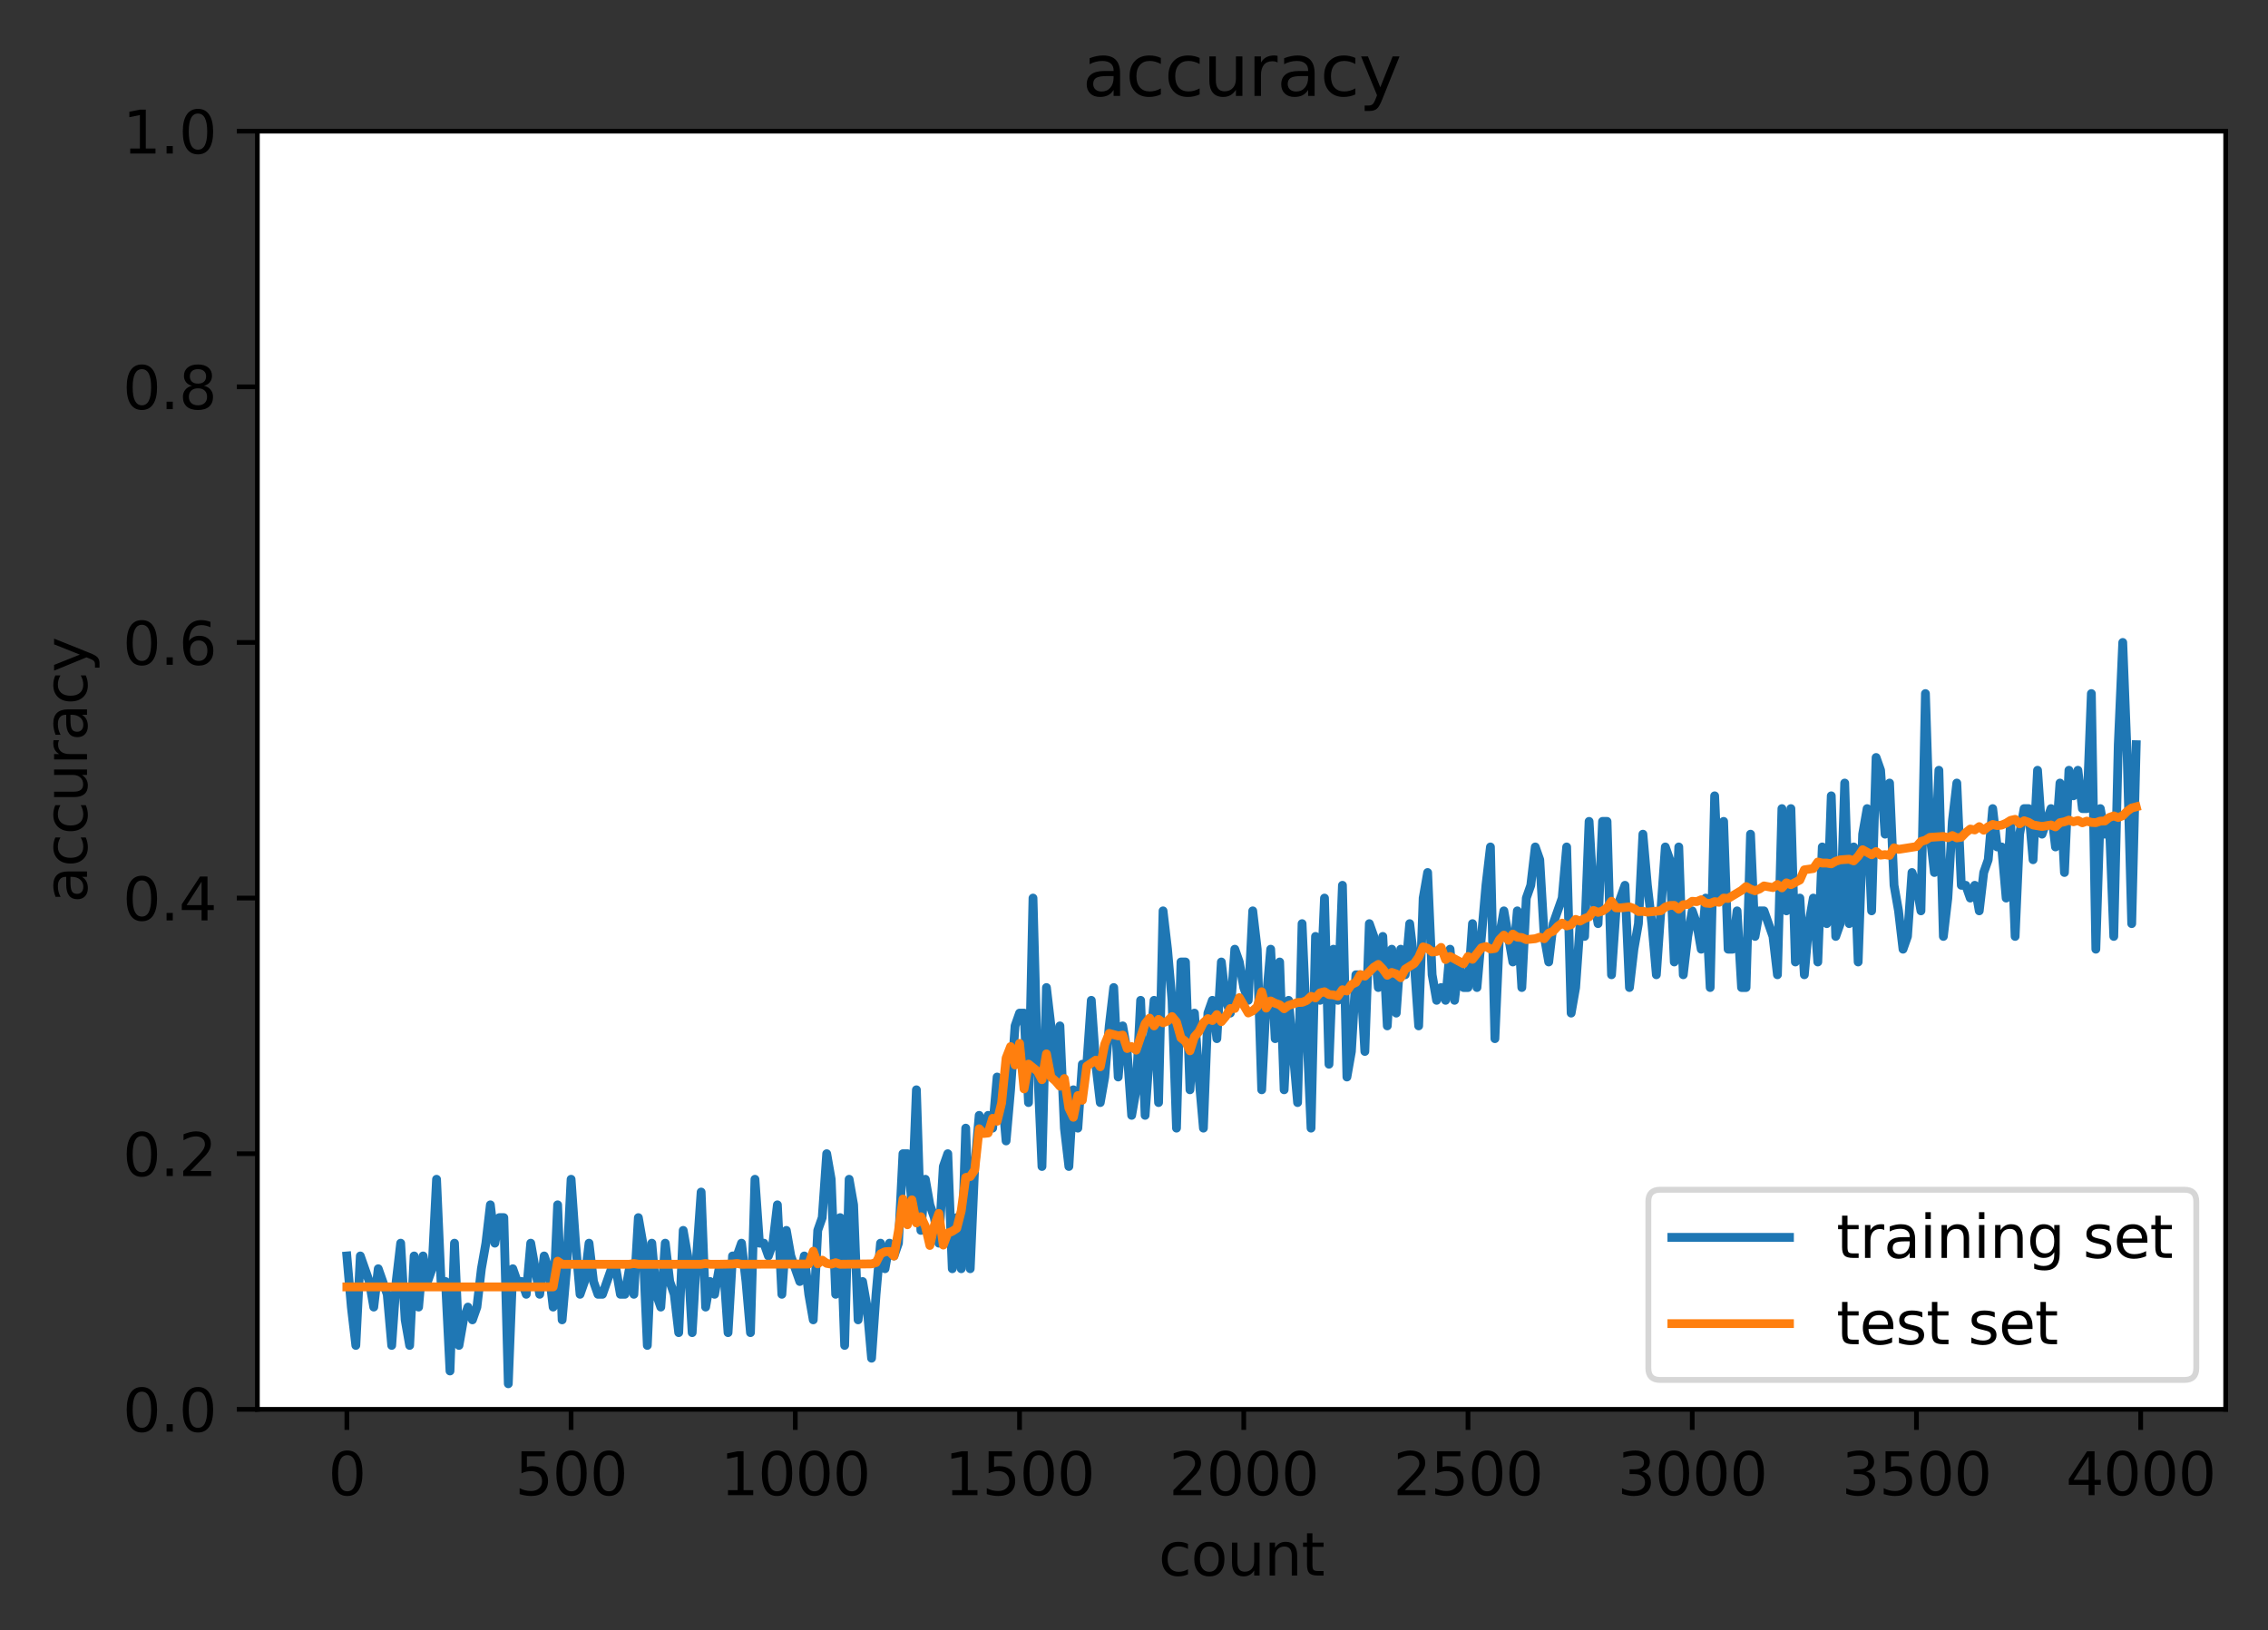 <?xml version="1.0" encoding="utf-8" standalone="no"?>
<!DOCTYPE svg PUBLIC "-//W3C//DTD SVG 1.1//EN"
  "http://www.w3.org/Graphics/SVG/1.1/DTD/svg11.dtd">
<svg height="277.314pt" version="1.1" viewBox="0 0 385.781 277.314" width="385.781pt" xmlns="http://www.w3.org/2000/svg" xmlns:xlink="http://www.w3.org/1999/xlink">
 <rect x="0" y="0" width="385.781" height="277.314" fill="#333333" stroke="none"/>
 <defs>
  <style type="text/css">*{stroke-linecap:butt;stroke-linejoin:round;}</style>
 </defs>
 <g id="figure_1">
  <g id="patch_1">
   <path d="M 0 277.314 
L 385.781 277.314 
L 385.781 0 
L 0 0 
z
" style="fill:none;"/>
  </g>
  <g id="axes_1">
   <g id="patch_2">
    <path d="M 43.781 239.758 
L 378.581 239.758 
L 378.581 22.318 
L 43.781 22.318 
z
" style="fill:#ffffff;"/>
   </g>
   <g id="matplotlib.axis_1">
    <g id="xtick_1">
     <g id="line2d_1">
      <defs>
       <path d="M 0 0 
L 0 3.5 
" id="m4bc2a37181" style="stroke:#000000;stroke-width:0.8;"/>
      </defs>
      <g>
       <use style="stroke:#000000;stroke-width:0.8;" x="58.999" xlink:href="#m4bc2a37181" y="239.758"/>
      </g>
     </g>
     <g id="text_1">
      <!-- 0 -->
      <g transform="translate(55.818 254.357)scale(0.1 -0.1)">
       <defs>
        <path d="M 2034 4250 
Q 1547 4250 1301 3770 
Q 1056 3291 1056 2328 
Q 1056 1369 1301 889 
Q 1547 409 2034 409 
Q 2525 409 2770 889 
Q 3016 1369 3016 2328 
Q 3016 3291 2770 3770 
Q 2525 4250 2034 4250 
z
M 2034 4750 
Q 2819 4750 3233 4129 
Q 3647 3509 3647 2328 
Q 3647 1150 3233 529 
Q 2819 -91 2034 -91 
Q 1250 -91 836 529 
Q 422 1150 422 2328 
Q 422 3509 836 4129 
Q 1250 4750 2034 4750 
z
" id="DejaVuSans-30" transform="scale(0.016)"/>
       </defs>
       <use xlink:href="#DejaVuSans-30"/>
      </g>
     </g>
    </g>
    <g id="xtick_2">
     <g id="line2d_2">
      <g>
       <use style="stroke:#000000;stroke-width:0.8;" x="97.14" xlink:href="#m4bc2a37181" y="239.758"/>
      </g>
     </g>
     <g id="text_2">
      <!-- 500 -->
      <g transform="translate(87.596 254.357)scale(0.1 -0.1)">
       <defs>
        <path d="M 691 4666 
L 3169 4666 
L 3169 4134 
L 1269 4134 
L 1269 2991 
Q 1406 3038 1543 3061 
Q 1681 3084 1819 3084 
Q 2600 3084 3056 2656 
Q 3513 2228 3513 1497 
Q 3513 744 3044 326 
Q 2575 -91 1722 -91 
Q 1428 -91 1123 -41 
Q 819 9 494 109 
L 494 744 
Q 775 591 1075 516 
Q 1375 441 1709 441 
Q 2250 441 2565 725 
Q 2881 1009 2881 1497 
Q 2881 1984 2565 2268 
Q 2250 2553 1709 2553 
Q 1456 2553 1204 2497 
Q 953 2441 691 2322 
L 691 4666 
z
" id="DejaVuSans-35" transform="scale(0.016)"/>
       </defs>
       <use xlink:href="#DejaVuSans-35"/>
       <use x="63.623" xlink:href="#DejaVuSans-30"/>
       <use x="127.246" xlink:href="#DejaVuSans-30"/>
      </g>
     </g>
    </g>
    <g id="xtick_3">
     <g id="line2d_3">
      <g>
       <use style="stroke:#000000;stroke-width:0.8;" x="135.281" xlink:href="#m4bc2a37181" y="239.758"/>
      </g>
     </g>
     <g id="text_3">
      <!-- 1000 -->
      <g transform="translate(122.556 254.357)scale(0.1 -0.1)">
       <defs>
        <path d="M 794 531 
L 1825 531 
L 1825 4091 
L 703 3866 
L 703 4441 
L 1819 4666 
L 2450 4666 
L 2450 531 
L 3481 531 
L 3481 0 
L 794 0 
L 794 531 
z
" id="DejaVuSans-31" transform="scale(0.016)"/>
       </defs>
       <use xlink:href="#DejaVuSans-31"/>
       <use x="63.623" xlink:href="#DejaVuSans-30"/>
       <use x="127.246" xlink:href="#DejaVuSans-30"/>
       <use x="190.869" xlink:href="#DejaVuSans-30"/>
      </g>
     </g>
    </g>
    <g id="xtick_4">
     <g id="line2d_4">
      <g>
       <use style="stroke:#000000;stroke-width:0.8;" x="173.422" xlink:href="#m4bc2a37181" y="239.758"/>
      </g>
     </g>
     <g id="text_4">
      <!-- 1500 -->
      <g transform="translate(160.697 254.357)scale(0.1 -0.1)">
       <use xlink:href="#DejaVuSans-31"/>
       <use x="63.623" xlink:href="#DejaVuSans-35"/>
       <use x="127.246" xlink:href="#DejaVuSans-30"/>
       <use x="190.869" xlink:href="#DejaVuSans-30"/>
      </g>
     </g>
    </g>
    <g id="xtick_5">
     <g id="line2d_5">
      <g>
       <use style="stroke:#000000;stroke-width:0.8;" x="211.563" xlink:href="#m4bc2a37181" y="239.758"/>
      </g>
     </g>
     <g id="text_5">
      <!-- 2000 -->
      <g transform="translate(198.838 254.357)scale(0.1 -0.1)">
       <defs>
        <path d="M 1228 531 
L 3431 531 
L 3431 0 
L 469 0 
L 469 531 
Q 828 903 1448 1529 
Q 2069 2156 2228 2338 
Q 2531 2678 2651 2914 
Q 2772 3150 2772 3378 
Q 2772 3750 2511 3984 
Q 2250 4219 1831 4219 
Q 1534 4219 1204 4116 
Q 875 4013 500 3803 
L 500 4441 
Q 881 4594 1212 4672 
Q 1544 4750 1819 4750 
Q 2544 4750 2975 4387 
Q 3406 4025 3406 3419 
Q 3406 3131 3298 2873 
Q 3191 2616 2906 2266 
Q 2828 2175 2409 1742 
Q 1991 1309 1228 531 
z
" id="DejaVuSans-32" transform="scale(0.016)"/>
       </defs>
       <use xlink:href="#DejaVuSans-32"/>
       <use x="63.623" xlink:href="#DejaVuSans-30"/>
       <use x="127.246" xlink:href="#DejaVuSans-30"/>
       <use x="190.869" xlink:href="#DejaVuSans-30"/>
      </g>
     </g>
    </g>
    <g id="xtick_6">
     <g id="line2d_6">
      <g>
       <use style="stroke:#000000;stroke-width:0.8;" x="249.703" xlink:href="#m4bc2a37181" y="239.758"/>
      </g>
     </g>
     <g id="text_6">
      <!-- 2500 -->
      <g transform="translate(236.978 254.357)scale(0.1 -0.1)">
       <use xlink:href="#DejaVuSans-32"/>
       <use x="63.623" xlink:href="#DejaVuSans-35"/>
       <use x="127.246" xlink:href="#DejaVuSans-30"/>
       <use x="190.869" xlink:href="#DejaVuSans-30"/>
      </g>
     </g>
    </g>
    <g id="xtick_7">
     <g id="line2d_7">
      <g>
       <use style="stroke:#000000;stroke-width:0.8;" x="287.844" xlink:href="#m4bc2a37181" y="239.758"/>
      </g>
     </g>
     <g id="text_7">
      <!-- 3000 -->
      <g transform="translate(275.119 254.357)scale(0.1 -0.1)">
       <defs>
        <path d="M 2597 2516 
Q 3050 2419 3304 2112 
Q 3559 1806 3559 1356 
Q 3559 666 3084 287 
Q 2609 -91 1734 -91 
Q 1441 -91 1130 -33 
Q 819 25 488 141 
L 488 750 
Q 750 597 1062 519 
Q 1375 441 1716 441 
Q 2309 441 2620 675 
Q 2931 909 2931 1356 
Q 2931 1769 2642 2001 
Q 2353 2234 1838 2234 
L 1294 2234 
L 1294 2753 
L 1863 2753 
Q 2328 2753 2575 2939 
Q 2822 3125 2822 3475 
Q 2822 3834 2567 4026 
Q 2313 4219 1838 4219 
Q 1578 4219 1281 4162 
Q 984 4106 628 3988 
L 628 4550 
Q 988 4650 1302 4700 
Q 1616 4750 1894 4750 
Q 2613 4750 3031 4423 
Q 3450 4097 3450 3541 
Q 3450 3153 3228 2886 
Q 3006 2619 2597 2516 
z
" id="DejaVuSans-33" transform="scale(0.016)"/>
       </defs>
       <use xlink:href="#DejaVuSans-33"/>
       <use x="63.623" xlink:href="#DejaVuSans-30"/>
       <use x="127.246" xlink:href="#DejaVuSans-30"/>
       <use x="190.869" xlink:href="#DejaVuSans-30"/>
      </g>
     </g>
    </g>
    <g id="xtick_8">
     <g id="line2d_8">
      <g>
       <use style="stroke:#000000;stroke-width:0.8;" x="325.985" xlink:href="#m4bc2a37181" y="239.758"/>
      </g>
     </g>
     <g id="text_8">
      <!-- 3500 -->
      <g transform="translate(313.26 254.357)scale(0.1 -0.1)">
       <use xlink:href="#DejaVuSans-33"/>
       <use x="63.623" xlink:href="#DejaVuSans-35"/>
       <use x="127.246" xlink:href="#DejaVuSans-30"/>
       <use x="190.869" xlink:href="#DejaVuSans-30"/>
      </g>
     </g>
    </g>
    <g id="xtick_9">
     <g id="line2d_9">
      <g>
       <use style="stroke:#000000;stroke-width:0.8;" x="364.126" xlink:href="#m4bc2a37181" y="239.758"/>
      </g>
     </g>
     <g id="text_9">
      <!-- 4000 -->
      <g transform="translate(351.401 254.357)scale(0.1 -0.1)">
       <defs>
        <path d="M 2419 4116 
L 825 1625 
L 2419 1625 
L 2419 4116 
z
M 2253 4666 
L 3047 4666 
L 3047 1625 
L 3713 1625 
L 3713 1100 
L 3047 1100 
L 3047 0 
L 2419 0 
L 2419 1100 
L 313 1100 
L 313 1709 
L 2253 4666 
z
" id="DejaVuSans-34" transform="scale(0.016)"/>
       </defs>
       <use xlink:href="#DejaVuSans-34"/>
       <use x="63.623" xlink:href="#DejaVuSans-30"/>
       <use x="127.246" xlink:href="#DejaVuSans-30"/>
       <use x="190.869" xlink:href="#DejaVuSans-30"/>
      </g>
     </g>
    </g>
    <g id="text_10">
     <!-- count -->
     <g transform="translate(197.075 268.035)scale(0.1 -0.1)">
      <defs>
       <path d="M 3122 3366 
L 3122 2828 
Q 2878 2963 2633 3030 
Q 2388 3097 2138 3097 
Q 1578 3097 1268 2742 
Q 959 2388 959 1747 
Q 959 1106 1268 751 
Q 1578 397 2138 397 
Q 2388 397 2633 464 
Q 2878 531 3122 666 
L 3122 134 
Q 2881 22 2623 -34 
Q 2366 -91 2075 -91 
Q 1284 -91 818 406 
Q 353 903 353 1747 
Q 353 2603 823 3093 
Q 1294 3584 2113 3584 
Q 2378 3584 2631 3529 
Q 2884 3475 3122 3366 
z
" id="DejaVuSans-63" transform="scale(0.016)"/>
       <path d="M 1959 3097 
Q 1497 3097 1228 2736 
Q 959 2375 959 1747 
Q 959 1119 1226 758 
Q 1494 397 1959 397 
Q 2419 397 2687 759 
Q 2956 1122 2956 1747 
Q 2956 2369 2687 2733 
Q 2419 3097 1959 3097 
z
M 1959 3584 
Q 2709 3584 3137 3096 
Q 3566 2609 3566 1747 
Q 3566 888 3137 398 
Q 2709 -91 1959 -91 
Q 1206 -91 779 398 
Q 353 888 353 1747 
Q 353 2609 779 3096 
Q 1206 3584 1959 3584 
z
" id="DejaVuSans-6f" transform="scale(0.016)"/>
       <path d="M 544 1381 
L 544 3500 
L 1119 3500 
L 1119 1403 
Q 1119 906 1312 657 
Q 1506 409 1894 409 
Q 2359 409 2629 706 
Q 2900 1003 2900 1516 
L 2900 3500 
L 3475 3500 
L 3475 0 
L 2900 0 
L 2900 538 
Q 2691 219 2414 64 
Q 2138 -91 1772 -91 
Q 1169 -91 856 284 
Q 544 659 544 1381 
z
M 1991 3584 
L 1991 3584 
z
" id="DejaVuSans-75" transform="scale(0.016)"/>
       <path d="M 3513 2113 
L 3513 0 
L 2938 0 
L 2938 2094 
Q 2938 2591 2744 2837 
Q 2550 3084 2163 3084 
Q 1697 3084 1428 2787 
Q 1159 2491 1159 1978 
L 1159 0 
L 581 0 
L 581 3500 
L 1159 3500 
L 1159 2956 
Q 1366 3272 1645 3428 
Q 1925 3584 2291 3584 
Q 2894 3584 3203 3211 
Q 3513 2838 3513 2113 
z
" id="DejaVuSans-6e" transform="scale(0.016)"/>
       <path d="M 1172 4494 
L 1172 3500 
L 2356 3500 
L 2356 3053 
L 1172 3053 
L 1172 1153 
Q 1172 725 1289 603 
Q 1406 481 1766 481 
L 2356 481 
L 2356 0 
L 1766 0 
Q 1100 0 847 248 
Q 594 497 594 1153 
L 594 3053 
L 172 3053 
L 172 3500 
L 594 3500 
L 594 4494 
L 1172 4494 
z
" id="DejaVuSans-74" transform="scale(0.016)"/>
      </defs>
      <use xlink:href="#DejaVuSans-63"/>
      <use x="54.98" xlink:href="#DejaVuSans-6f"/>
      <use x="116.162" xlink:href="#DejaVuSans-75"/>
      <use x="179.541" xlink:href="#DejaVuSans-6e"/>
      <use x="242.92" xlink:href="#DejaVuSans-74"/>
     </g>
    </g>
   </g>
   <g id="matplotlib.axis_2">
    <g id="ytick_1">
     <g id="line2d_10">
      <defs>
       <path d="M 0 0 
L -3.5 0 
" id="ma62c05d3c1" style="stroke:#000000;stroke-width:0.8;"/>
      </defs>
      <g>
       <use style="stroke:#000000;stroke-width:0.8;" x="43.781" xlink:href="#ma62c05d3c1" y="239.758"/>
      </g>
     </g>
     <g id="text_11">
      <!-- 0.0 -->
      <g transform="translate(20.878 243.557)scale(0.1 -0.1)">
       <defs>
        <path d="M 684 794 
L 1344 794 
L 1344 0 
L 684 0 
L 684 794 
z
" id="DejaVuSans-2e" transform="scale(0.016)"/>
       </defs>
       <use xlink:href="#DejaVuSans-30"/>
       <use x="63.623" xlink:href="#DejaVuSans-2e"/>
       <use x="95.41" xlink:href="#DejaVuSans-30"/>
      </g>
     </g>
    </g>
    <g id="ytick_2">
     <g id="line2d_11">
      <g>
       <use style="stroke:#000000;stroke-width:0.8;" x="43.781" xlink:href="#ma62c05d3c1" y="196.27"/>
      </g>
     </g>
     <g id="text_12">
      <!-- 0.2 -->
      <g transform="translate(20.878 200.069)scale(0.1 -0.1)">
       <use xlink:href="#DejaVuSans-30"/>
       <use x="63.623" xlink:href="#DejaVuSans-2e"/>
       <use x="95.41" xlink:href="#DejaVuSans-32"/>
      </g>
     </g>
    </g>
    <g id="ytick_3">
     <g id="line2d_12">
      <g>
       <use style="stroke:#000000;stroke-width:0.8;" x="43.781" xlink:href="#ma62c05d3c1" y="152.782"/>
      </g>
     </g>
     <g id="text_13">
      <!-- 0.4 -->
      <g transform="translate(20.878 156.581)scale(0.1 -0.1)">
       <use xlink:href="#DejaVuSans-30"/>
       <use x="63.623" xlink:href="#DejaVuSans-2e"/>
       <use x="95.41" xlink:href="#DejaVuSans-34"/>
      </g>
     </g>
    </g>
    <g id="ytick_4">
     <g id="line2d_13">
      <g>
       <use style="stroke:#000000;stroke-width:0.8;" x="43.781" xlink:href="#ma62c05d3c1" y="109.294"/>
      </g>
     </g>
     <g id="text_14">
      <!-- 0.6 -->
      <g transform="translate(20.878 113.093)scale(0.1 -0.1)">
       <defs>
        <path d="M 2113 2584 
Q 1688 2584 1439 2293 
Q 1191 2003 1191 1497 
Q 1191 994 1439 701 
Q 1688 409 2113 409 
Q 2538 409 2786 701 
Q 3034 994 3034 1497 
Q 3034 2003 2786 2293 
Q 2538 2584 2113 2584 
z
M 3366 4563 
L 3366 3988 
Q 3128 4100 2886 4159 
Q 2644 4219 2406 4219 
Q 1781 4219 1451 3797 
Q 1122 3375 1075 2522 
Q 1259 2794 1537 2939 
Q 1816 3084 2150 3084 
Q 2853 3084 3261 2657 
Q 3669 2231 3669 1497 
Q 3669 778 3244 343 
Q 2819 -91 2113 -91 
Q 1303 -91 875 529 
Q 447 1150 447 2328 
Q 447 3434 972 4092 
Q 1497 4750 2381 4750 
Q 2619 4750 2861 4703 
Q 3103 4656 3366 4563 
z
" id="DejaVuSans-36" transform="scale(0.016)"/>
       </defs>
       <use xlink:href="#DejaVuSans-30"/>
       <use x="63.623" xlink:href="#DejaVuSans-2e"/>
       <use x="95.41" xlink:href="#DejaVuSans-36"/>
      </g>
     </g>
    </g>
    <g id="ytick_5">
     <g id="line2d_14">
      <g>
       <use style="stroke:#000000;stroke-width:0.8;" x="43.781" xlink:href="#ma62c05d3c1" y="65.806"/>
      </g>
     </g>
     <g id="text_15">
      <!-- 0.8 -->
      <g transform="translate(20.878 69.605)scale(0.1 -0.1)">
       <defs>
        <path d="M 2034 2216 
Q 1584 2216 1326 1975 
Q 1069 1734 1069 1313 
Q 1069 891 1326 650 
Q 1584 409 2034 409 
Q 2484 409 2743 651 
Q 3003 894 3003 1313 
Q 3003 1734 2745 1975 
Q 2488 2216 2034 2216 
z
M 1403 2484 
Q 997 2584 770 2862 
Q 544 3141 544 3541 
Q 544 4100 942 4425 
Q 1341 4750 2034 4750 
Q 2731 4750 3128 4425 
Q 3525 4100 3525 3541 
Q 3525 3141 3298 2862 
Q 3072 2584 2669 2484 
Q 3125 2378 3379 2068 
Q 3634 1759 3634 1313 
Q 3634 634 3220 271 
Q 2806 -91 2034 -91 
Q 1263 -91 848 271 
Q 434 634 434 1313 
Q 434 1759 690 2068 
Q 947 2378 1403 2484 
z
M 1172 3481 
Q 1172 3119 1398 2916 
Q 1625 2713 2034 2713 
Q 2441 2713 2670 2916 
Q 2900 3119 2900 3481 
Q 2900 3844 2670 4047 
Q 2441 4250 2034 4250 
Q 1625 4250 1398 4047 
Q 1172 3844 1172 3481 
z
" id="DejaVuSans-38" transform="scale(0.016)"/>
       </defs>
       <use xlink:href="#DejaVuSans-30"/>
       <use x="63.623" xlink:href="#DejaVuSans-2e"/>
       <use x="95.41" xlink:href="#DejaVuSans-38"/>
      </g>
     </g>
    </g>
    <g id="ytick_6">
     <g id="line2d_15">
      <g>
       <use style="stroke:#000000;stroke-width:0.8;" x="43.781" xlink:href="#ma62c05d3c1" y="22.318"/>
      </g>
     </g>
     <g id="text_16">
      <!-- 1.0 -->
      <g transform="translate(20.878 26.117)scale(0.1 -0.1)">
       <use xlink:href="#DejaVuSans-31"/>
       <use x="63.623" xlink:href="#DejaVuSans-2e"/>
       <use x="95.41" xlink:href="#DejaVuSans-30"/>
      </g>
     </g>
    </g>
    <g id="text_17">
     <!-- accuracy -->
     <g transform="translate(14.798 153.597)rotate(-90)scale(0.1 -0.1)">
      <defs>
       <path d="M 2194 1759 
Q 1497 1759 1228 1600 
Q 959 1441 959 1056 
Q 959 750 1161 570 
Q 1363 391 1709 391 
Q 2188 391 2477 730 
Q 2766 1069 2766 1631 
L 2766 1759 
L 2194 1759 
z
M 3341 1997 
L 3341 0 
L 2766 0 
L 2766 531 
Q 2569 213 2275 61 
Q 1981 -91 1556 -91 
Q 1019 -91 701 211 
Q 384 513 384 1019 
Q 384 1609 779 1909 
Q 1175 2209 1959 2209 
L 2766 2209 
L 2766 2266 
Q 2766 2663 2505 2880 
Q 2244 3097 1772 3097 
Q 1472 3097 1187 3025 
Q 903 2953 641 2809 
L 641 3341 
Q 956 3463 1253 3523 
Q 1550 3584 1831 3584 
Q 2591 3584 2966 3190 
Q 3341 2797 3341 1997 
z
" id="DejaVuSans-61" transform="scale(0.016)"/>
       <path d="M 2631 2963 
Q 2534 3019 2420 3045 
Q 2306 3072 2169 3072 
Q 1681 3072 1420 2755 
Q 1159 2438 1159 1844 
L 1159 0 
L 581 0 
L 581 3500 
L 1159 3500 
L 1159 2956 
Q 1341 3275 1631 3429 
Q 1922 3584 2338 3584 
Q 2397 3584 2469 3576 
Q 2541 3569 2628 3553 
L 2631 2963 
z
" id="DejaVuSans-72" transform="scale(0.016)"/>
       <path d="M 2059 -325 
Q 1816 -950 1584 -1140 
Q 1353 -1331 966 -1331 
L 506 -1331 
L 506 -850 
L 844 -850 
Q 1081 -850 1212 -737 
Q 1344 -625 1503 -206 
L 1606 56 
L 191 3500 
L 800 3500 
L 1894 763 
L 2988 3500 
L 3597 3500 
L 2059 -325 
z
" id="DejaVuSans-79" transform="scale(0.016)"/>
      </defs>
      <use xlink:href="#DejaVuSans-61"/>
      <use x="61.279" xlink:href="#DejaVuSans-63"/>
      <use x="116.26" xlink:href="#DejaVuSans-63"/>
      <use x="171.24" xlink:href="#DejaVuSans-75"/>
      <use x="234.619" xlink:href="#DejaVuSans-72"/>
      <use x="275.732" xlink:href="#DejaVuSans-61"/>
      <use x="337.012" xlink:href="#DejaVuSans-63"/>
      <use x="391.992" xlink:href="#DejaVuSans-79"/>
     </g>
    </g>
   </g>
   <g id="line2d_16">
    <path clip-path="url(#pefa09052e7)" d="M 58.999 213.665 
L 59.762 222.363 
L 60.525 228.886 
L 61.288 213.665 
L 62.814 218.014 
L 63.576 222.363 
L 64.339 215.84 
L 65.865 220.189 
L 66.628 228.886 
L 67.39 218.014 
L 68.153 211.491 
L 68.916 224.537 
L 69.679 228.886 
L 70.442 213.665 
L 71.204 222.363 
L 71.967 213.665 
L 72.73 218.014 
L 73.493 215.84 
L 74.256 200.619 
L 75.019 218.014 
L 75.781 218.014 
L 76.544 233.235 
L 77.307 211.491 
L 78.07 228.886 
L 78.833 224.537 
L 79.595 222.363 
L 80.358 224.537 
L 81.121 222.363 
L 81.884 215.84 
L 82.647 211.491 
L 83.41 204.968 
L 84.172 211.491 
L 84.935 207.142 
L 85.698 207.142 
L 86.461 235.409 
L 87.224 215.84 
L 87.986 218.014 
L 88.749 218.014 
L 89.512 220.189 
L 90.275 211.491 
L 91.801 220.189 
L 92.563 213.665 
L 93.326 215.84 
L 94.089 222.363 
L 94.852 204.968 
L 95.615 224.537 
L 96.377 215.84 
L 97.14 200.619 
L 97.903 211.491 
L 98.666 220.189 
L 99.429 218.014 
L 100.192 211.491 
L 100.954 218.014 
L 101.717 220.189 
L 102.48 220.189 
L 104.006 215.84 
L 104.768 215.84 
L 105.531 220.189 
L 106.294 220.189 
L 107.057 215.84 
L 107.82 220.189 
L 108.582 207.142 
L 109.345 211.491 
L 110.108 228.886 
L 110.871 211.491 
L 111.634 220.189 
L 112.397 222.363 
L 113.159 211.491 
L 113.922 218.014 
L 114.685 220.189 
L 115.448 226.712 
L 116.211 209.317 
L 116.973 213.665 
L 117.736 226.712 
L 118.499 213.665 
L 119.262 202.793 
L 120.025 222.363 
L 120.788 218.014 
L 121.55 220.189 
L 122.313 215.84 
L 123.076 215.84 
L 123.839 226.712 
L 124.602 213.665 
L 125.364 213.665 
L 126.127 211.491 
L 126.89 218.014 
L 127.653 226.712 
L 128.416 200.619 
L 129.179 211.491 
L 129.941 211.491 
L 130.704 213.665 
L 131.467 211.491 
L 132.23 204.968 
L 132.993 220.189 
L 133.755 209.317 
L 134.518 213.665 
L 136.044 218.014 
L 136.807 213.665 
L 137.569 220.189 
L 138.332 224.537 
L 139.095 209.317 
L 139.858 207.142 
L 140.621 196.27 
L 141.384 200.619 
L 142.146 220.189 
L 142.909 207.142 
L 143.672 228.886 
L 144.435 200.619 
L 145.198 204.968 
L 145.96 224.537 
L 146.723 218.014 
L 147.486 222.363 
L 148.249 231.061 
L 149.012 220.189 
L 149.775 211.491 
L 150.537 215.84 
L 151.3 211.491 
L 152.063 213.665 
L 152.826 211.491 
L 153.589 196.27 
L 154.351 196.27 
L 155.114 204.968 
L 155.877 185.398 
L 156.64 209.317 
L 157.403 200.619 
L 158.166 204.968 
L 158.928 207.142 
L 159.691 211.491 
L 160.454 198.445 
L 161.217 196.27 
L 161.98 215.84 
L 162.742 207.142 
L 163.505 215.84 
L 164.268 191.921 
L 165.031 215.84 
L 165.794 198.445 
L 166.557 189.747 
L 167.319 191.921 
L 168.082 189.747 
L 168.845 191.921 
L 169.608 183.224 
L 170.371 185.398 
L 171.133 194.096 
L 171.896 185.398 
L 172.659 174.526 
L 173.422 172.352 
L 174.185 172.352 
L 174.947 187.573 
L 175.71 152.782 
L 176.473 181.049 
L 177.236 198.445 
L 177.999 168.003 
L 178.762 174.526 
L 179.524 183.224 
L 180.287 174.526 
L 181.05 191.921 
L 181.813 198.445 
L 182.576 185.398 
L 183.338 191.921 
L 184.101 181.049 
L 184.864 181.049 
L 185.627 170.177 
L 186.39 181.049 
L 187.153 187.573 
L 187.915 183.224 
L 188.678 174.526 
L 189.441 168.003 
L 190.204 183.224 
L 190.967 174.526 
L 191.729 178.875 
L 192.492 189.747 
L 193.255 185.398 
L 194.018 170.177 
L 194.781 189.747 
L 195.544 178.875 
L 196.306 170.177 
L 197.069 187.573 
L 197.832 154.957 
L 198.595 161.48 
L 199.358 170.177 
L 200.12 191.921 
L 200.883 163.654 
L 201.646 163.654 
L 202.409 185.398 
L 203.172 172.352 
L 203.934 183.224 
L 204.697 191.921 
L 205.46 172.352 
L 206.223 170.177 
L 206.986 176.701 
L 207.749 163.654 
L 208.511 170.177 
L 209.274 172.352 
L 210.037 161.48 
L 210.8 163.654 
L 211.563 168.003 
L 212.325 170.177 
L 213.088 154.957 
L 213.851 161.48 
L 214.614 185.398 
L 215.377 170.177 
L 216.14 161.48 
L 216.902 176.701 
L 217.665 163.654 
L 218.428 185.398 
L 219.191 170.177 
L 220.716 187.573 
L 221.479 157.131 
L 223.005 191.921 
L 223.768 159.305 
L 224.531 170.177 
L 225.293 152.782 
L 226.056 181.049 
L 226.819 161.48 
L 227.582 170.177 
L 228.345 150.608 
L 229.107 183.224 
L 229.87 178.875 
L 230.633 165.829 
L 231.396 165.829 
L 232.159 178.875 
L 232.922 157.131 
L 233.684 159.305 
L 234.447 168.003 
L 235.21 159.305 
L 235.973 174.526 
L 236.736 161.48 
L 237.498 172.352 
L 238.261 161.48 
L 239.024 165.829 
L 239.787 157.131 
L 240.55 163.654 
L 241.312 174.526 
L 242.075 152.782 
L 242.838 148.433 
L 243.601 165.829 
L 244.364 170.177 
L 245.127 168.003 
L 245.889 170.177 
L 246.652 161.48 
L 247.415 170.177 
L 248.178 163.654 
L 248.941 168.003 
L 249.703 168.003 
L 250.466 157.131 
L 251.229 168.003 
L 252.755 150.608 
L 253.518 144.085 
L 254.28 176.701 
L 255.043 159.305 
L 255.806 154.957 
L 257.332 163.654 
L 258.094 154.957 
L 258.857 168.003 
L 259.62 152.782 
L 260.383 150.608 
L 261.146 144.085 
L 261.909 146.259 
L 262.671 159.305 
L 263.434 163.654 
L 264.197 157.131 
L 265.723 152.782 
L 266.485 144.085 
L 267.248 172.352 
L 268.011 168.003 
L 268.774 157.131 
L 269.537 159.305 
L 270.3 139.736 
L 271.062 152.782 
L 271.825 157.131 
L 272.588 139.736 
L 273.351 139.736 
L 274.114 165.829 
L 274.876 154.957 
L 276.402 150.608 
L 277.165 168.003 
L 277.928 161.48 
L 278.69 157.131 
L 279.453 141.91 
L 280.216 150.608 
L 280.979 157.131 
L 281.742 165.829 
L 283.267 144.085 
L 284.03 146.259 
L 284.793 163.654 
L 285.556 144.085 
L 286.319 165.829 
L 287.081 159.305 
L 287.844 154.957 
L 288.607 157.131 
L 289.37 161.48 
L 290.133 152.782 
L 290.896 168.003 
L 291.658 135.387 
L 292.421 152.782 
L 293.184 139.736 
L 293.947 161.48 
L 294.71 161.48 
L 295.472 154.957 
L 296.235 168.003 
L 296.998 168.003 
L 297.761 141.91 
L 298.524 159.305 
L 299.287 154.957 
L 300.049 154.957 
L 301.575 159.305 
L 302.338 165.829 
L 303.101 137.561 
L 303.863 154.957 
L 304.626 137.561 
L 305.389 163.654 
L 306.152 152.782 
L 306.915 165.829 
L 307.677 157.131 
L 308.44 152.782 
L 309.203 163.654 
L 309.966 144.085 
L 310.729 157.131 
L 311.492 135.387 
L 312.254 159.305 
L 313.017 157.131 
L 313.78 133.213 
L 314.543 157.131 
L 315.306 144.085 
L 316.068 163.654 
L 316.831 141.91 
L 317.594 137.561 
L 318.357 154.957 
L 319.12 128.864 
L 319.883 131.038 
L 320.645 141.91 
L 321.408 133.213 
L 322.171 150.608 
L 322.934 154.957 
L 323.697 161.48 
L 324.459 159.305 
L 325.222 148.433 
L 325.985 150.608 
L 326.748 154.957 
L 327.511 117.992 
L 328.274 141.91 
L 329.036 148.433 
L 329.799 131.038 
L 330.562 159.305 
L 331.325 152.782 
L 332.088 139.736 
L 332.85 133.213 
L 333.613 150.608 
L 334.376 150.608 
L 335.139 152.782 
L 335.902 150.608 
L 336.665 154.957 
L 337.427 148.433 
L 338.19 146.259 
L 338.953 137.561 
L 339.716 144.085 
L 340.479 144.085 
L 341.241 152.782 
L 342.004 139.736 
L 342.767 159.305 
L 343.53 141.91 
L 344.293 137.561 
L 345.055 137.561 
L 345.818 146.259 
L 346.581 131.038 
L 347.344 141.91 
L 348.87 137.561 
L 349.632 144.085 
L 350.395 133.213 
L 351.158 148.433 
L 351.921 131.038 
L 352.684 135.387 
L 353.446 131.038 
L 354.209 137.561 
L 354.972 137.561 
L 355.735 117.992 
L 356.498 161.48 
L 357.261 137.561 
L 358.023 141.91 
L 358.786 139.736 
L 359.549 159.305 
L 360.312 126.689 
L 361.075 109.294 
L 361.837 128.864 
L 362.6 157.131 
L 363.363 126.689 
L 363.363 126.689 
" style="fill:none;stroke:#1f77b4;stroke-linecap:square;stroke-width:1.5;"/>
   </g>
   <g id="line2d_17">
    <path clip-path="url(#pefa09052e7)" d="M 58.999 218.927 
L 94.089 218.927 
L 94.852 214.557 
L 95.615 215.079 
L 107.057 215.079 
L 107.82 214.948 
L 108.582 215.079 
L 119.262 215.079 
L 120.025 214.948 
L 120.788 215.079 
L 122.313 215.079 
L 124.602 215.035 
L 125.364 214.948 
L 126.127 215.079 
L 137.569 215.035 
L 138.332 212.861 
L 139.095 215.013 
L 139.858 214.383 
L 140.621 214.926 
L 141.384 215.057 
L 142.146 214.818 
L 142.909 215.079 
L 148.249 215.013 
L 149.012 214.796 
L 149.775 213.317 
L 150.537 212.948 
L 151.3 212.904 
L 152.063 213.687 
L 152.826 209.382 
L 153.589 203.989 
L 154.351 208.36 
L 155.114 204.12 
L 155.877 208.055 
L 156.64 206.99 
L 157.403 208.621 
L 158.166 211.882 
L 158.928 208.49 
L 159.691 206.425 
L 160.454 211.817 
L 161.217 209.773 
L 161.98 209.469 
L 162.742 208.969 
L 163.505 205.99 
L 164.268 200.315 
L 165.031 200.162 
L 165.794 199.032 
L 166.557 192.03 
L 167.319 192.835 
L 168.082 192.748 
L 168.845 190.247 
L 169.608 190.747 
L 170.371 187.638 
L 171.133 180.006 
L 171.896 178.049 
L 172.659 181.18 
L 173.422 177.505 
L 174.185 185.246 
L 174.947 181.028 
L 176.473 182.245 
L 177.236 183.68 
L 177.999 179.288 
L 178.762 183.224 
L 179.524 183.898 
L 180.287 184.789 
L 181.05 183.485 
L 181.813 188.508 
L 182.576 190.073 
L 183.338 186.377 
L 184.101 187.181 
L 184.864 181.375 
L 186.39 180.354 
L 187.153 181.484 
L 187.915 177.636 
L 188.678 175.809 
L 190.204 176.222 
L 190.967 176.092 
L 191.729 178.375 
L 192.492 178.049 
L 193.255 178.657 
L 194.781 174.156 
L 195.544 173.2 
L 196.306 174.526 
L 197.069 173.417 
L 197.832 174.004 
L 198.595 173.7 
L 199.358 172.939 
L 200.12 173.874 
L 200.883 176.57 
L 201.646 177.179 
L 202.409 178.766 
L 203.172 176.374 
L 203.934 175.505 
L 204.697 173.983 
L 205.46 173.287 
L 206.223 173.613 
L 206.986 172.613 
L 207.749 173.809 
L 208.511 172.895 
L 209.274 171.569 
L 210.037 171.569 
L 210.8 169.721 
L 212.325 172.33 
L 213.088 171.96 
L 213.851 171.265 
L 214.614 168.72 
L 215.377 171.504 
L 216.14 170.286 
L 216.902 170.677 
L 217.665 170.938 
L 218.428 171.612 
L 219.191 171.047 
L 220.716 170.547 
L 221.479 170.525 
L 222.242 170.221 
L 223.005 169.503 
L 223.768 169.764 
L 224.531 168.916 
L 225.293 168.72 
L 226.056 169.199 
L 226.819 169.264 
L 227.582 169.482 
L 228.345 168.373 
L 229.107 168.59 
L 229.87 167.503 
L 230.633 167.133 
L 231.396 165.807 
L 232.159 166.068 
L 233.684 164.546 
L 234.447 164.067 
L 235.21 164.85 
L 235.973 165.916 
L 236.736 165.437 
L 237.498 165.698 
L 238.261 166.329 
L 239.024 164.872 
L 240.55 163.915 
L 241.312 162.85 
L 242.075 161.088 
L 242.838 161.328 
L 243.601 161.958 
L 244.364 161.871 
L 245.127 161.175 
L 245.889 163.241 
L 246.652 162.719 
L 248.941 163.959 
L 249.703 162.719 
L 250.466 163.198 
L 251.992 161.241 
L 252.755 161.023 
L 253.518 161.458 
L 254.28 161.349 
L 255.043 159.871 
L 255.806 159.088 
L 256.569 159.958 
L 257.332 158.914 
L 258.094 159.436 
L 258.857 159.501 
L 259.62 159.849 
L 261.146 159.697 
L 261.909 159.436 
L 262.671 159.697 
L 263.434 158.74 
L 264.197 158.414 
L 264.96 157.588 
L 265.723 157.044 
L 266.485 157.522 
L 267.248 157.305 
L 268.011 156.413 
L 268.774 156.696 
L 269.537 156.261 
L 270.3 155.978 
L 271.062 154.891 
L 271.825 155.217 
L 272.588 154.978 
L 273.351 154.435 
L 274.114 153.326 
L 274.876 154.435 
L 275.639 154.456 
L 277.165 154.282 
L 277.928 154.565 
L 278.69 155.065 
L 279.453 155.044 
L 280.216 155.174 
L 282.505 154.935 
L 283.267 154.304 
L 284.03 154.043 
L 284.793 154.022 
L 285.556 154.674 
L 286.319 153.913 
L 287.081 153.869 
L 287.844 153.326 
L 288.607 153.391 
L 289.37 153.065 
L 290.133 153.63 
L 290.896 153.695 
L 291.658 153.391 
L 292.421 153.5 
L 293.184 152.782 
L 293.947 152.847 
L 296.235 151.477 
L 296.998 150.825 
L 297.761 151.26 
L 298.524 151.543 
L 299.287 151.238 
L 300.049 150.716 
L 301.575 150.999 
L 302.338 150.477 
L 303.101 151.043 
L 303.863 150.195 
L 304.626 150.499 
L 306.152 149.716 
L 306.915 147.977 
L 308.44 147.759 
L 309.203 146.65 
L 309.966 146.824 
L 310.729 146.824 
L 311.492 146.955 
L 312.254 146.52 
L 313.017 146.281 
L 314.543 146.172 
L 315.306 146.455 
L 316.068 145.672 
L 316.831 144.563 
L 318.357 145.411 
L 319.12 144.867 
L 319.883 145.476 
L 320.645 145.389 
L 321.408 145.52 
L 322.171 144.237 
L 322.934 144.498 
L 325.985 144.019 
L 326.748 143.15 
L 327.511 142.932 
L 328.274 142.454 
L 330.562 142.302 
L 331.325 142.519 
L 332.088 142.149 
L 332.85 142.541 
L 333.613 142.432 
L 334.376 141.649 
L 335.139 141.04 
L 335.902 141.193 
L 336.665 140.627 
L 337.427 141.236 
L 338.19 140.627 
L 338.953 140.258 
L 339.716 140.453 
L 340.479 140.366 
L 341.241 140.04 
L 342.004 139.562 
L 342.767 139.388 
L 343.53 140.149 
L 344.293 139.627 
L 345.055 139.888 
L 345.818 140.345 
L 347.344 140.605 
L 348.87 140.345 
L 349.632 140.671 
L 350.395 139.953 
L 351.158 139.801 
L 351.921 139.518 
L 352.684 139.801 
L 353.446 139.584 
L 354.209 139.975 
L 354.972 139.692 
L 355.735 139.91 
L 356.498 139.953 
L 357.261 139.692 
L 358.023 139.67 
L 358.786 139.062 
L 359.549 138.801 
L 360.312 139.083 
L 361.075 138.757 
L 361.837 137.996 
L 362.6 137.453 
L 363.363 137.257 
L 363.363 137.257 
" style="fill:none;stroke:#ff7f0e;stroke-linecap:square;stroke-width:1.5;"/>
   </g>
   <g id="patch_3">
    <path d="M 43.781 239.758 
L 43.781 22.318 
" style="fill:none;stroke:#000000;stroke-linecap:square;stroke-linejoin:miter;stroke-width:0.8;"/>
   </g>
   <g id="patch_4">
    <path d="M 378.581 239.758 
L 378.581 22.318 
" style="fill:none;stroke:#000000;stroke-linecap:square;stroke-linejoin:miter;stroke-width:0.8;"/>
   </g>
   <g id="patch_5">
    <path d="M 43.781 239.758 
L 378.581 239.758 
" style="fill:none;stroke:#000000;stroke-linecap:square;stroke-linejoin:miter;stroke-width:0.8;"/>
   </g>
   <g id="patch_6">
    <path d="M 43.781 22.318 
L 378.581 22.318 
" style="fill:none;stroke:#000000;stroke-linecap:square;stroke-linejoin:miter;stroke-width:0.8;"/>
   </g>
   <g id="text_18">
    <!-- accuracy -->
    <g transform="translate(184.11 16.318)scale(0.12 -0.12)">
     <use xlink:href="#DejaVuSans-61"/>
     <use x="61.279" xlink:href="#DejaVuSans-63"/>
     <use x="116.26" xlink:href="#DejaVuSans-63"/>
     <use x="171.24" xlink:href="#DejaVuSans-75"/>
     <use x="234.619" xlink:href="#DejaVuSans-72"/>
     <use x="275.732" xlink:href="#DejaVuSans-61"/>
     <use x="337.012" xlink:href="#DejaVuSans-63"/>
     <use x="391.992" xlink:href="#DejaVuSans-79"/>
    </g>
   </g>
   <g id="legend_1">
    <g id="patch_7">
     <path d="M 282.381 234.758 
L 371.581 234.758 
Q 373.581 234.758 373.581 232.758 
L 373.581 204.402 
Q 373.581 202.402 371.581 202.402 
L 282.381 202.402 
Q 280.381 202.402 280.381 204.402 
L 280.381 232.758 
Q 280.381 234.758 282.381 234.758 
z
" style="fill:#ffffff;opacity:0.8;stroke:#cccccc;stroke-linejoin:miter;"/>
    </g>
    <g id="line2d_18">
     <path d="M 284.381 210.5 
L 304.381 210.5 
" style="fill:none;stroke:#1f77b4;stroke-linecap:square;stroke-width:1.5;"/>
    </g>
    <g id="line2d_19"/>
    <g id="text_19">
     <!-- training set -->
     <g transform="translate(312.381 214)scale(0.1 -0.1)">
      <defs>
       <path d="M 603 3500 
L 1178 3500 
L 1178 0 
L 603 0 
L 603 3500 
z
M 603 4863 
L 1178 4863 
L 1178 4134 
L 603 4134 
L 603 4863 
z
" id="DejaVuSans-69" transform="scale(0.016)"/>
       <path d="M 2906 1791 
Q 2906 2416 2648 2759 
Q 2391 3103 1925 3103 
Q 1463 3103 1205 2759 
Q 947 2416 947 1791 
Q 947 1169 1205 825 
Q 1463 481 1925 481 
Q 2391 481 2648 825 
Q 2906 1169 2906 1791 
z
M 3481 434 
Q 3481 -459 3084 -895 
Q 2688 -1331 1869 -1331 
Q 1566 -1331 1297 -1286 
Q 1028 -1241 775 -1147 
L 775 -588 
Q 1028 -725 1275 -790 
Q 1522 -856 1778 -856 
Q 2344 -856 2625 -561 
Q 2906 -266 2906 331 
L 2906 616 
Q 2728 306 2450 153 
Q 2172 0 1784 0 
Q 1141 0 747 490 
Q 353 981 353 1791 
Q 353 2603 747 3093 
Q 1141 3584 1784 3584 
Q 2172 3584 2450 3431 
Q 2728 3278 2906 2969 
L 2906 3500 
L 3481 3500 
L 3481 434 
z
" id="DejaVuSans-67" transform="scale(0.016)"/>
       <path id="DejaVuSans-20" transform="scale(0.016)"/>
       <path d="M 2834 3397 
L 2834 2853 
Q 2591 2978 2328 3040 
Q 2066 3103 1784 3103 
Q 1356 3103 1142 2972 
Q 928 2841 928 2578 
Q 928 2378 1081 2264 
Q 1234 2150 1697 2047 
L 1894 2003 
Q 2506 1872 2764 1633 
Q 3022 1394 3022 966 
Q 3022 478 2636 193 
Q 2250 -91 1575 -91 
Q 1294 -91 989 -36 
Q 684 19 347 128 
L 347 722 
Q 666 556 975 473 
Q 1284 391 1588 391 
Q 1994 391 2212 530 
Q 2431 669 2431 922 
Q 2431 1156 2273 1281 
Q 2116 1406 1581 1522 
L 1381 1569 
Q 847 1681 609 1914 
Q 372 2147 372 2553 
Q 372 3047 722 3315 
Q 1072 3584 1716 3584 
Q 2034 3584 2315 3537 
Q 2597 3491 2834 3397 
z
" id="DejaVuSans-73" transform="scale(0.016)"/>
       <path d="M 3597 1894 
L 3597 1613 
L 953 1613 
Q 991 1019 1311 708 
Q 1631 397 2203 397 
Q 2534 397 2845 478 
Q 3156 559 3463 722 
L 3463 178 
Q 3153 47 2828 -22 
Q 2503 -91 2169 -91 
Q 1331 -91 842 396 
Q 353 884 353 1716 
Q 353 2575 817 3079 
Q 1281 3584 2069 3584 
Q 2775 3584 3186 3129 
Q 3597 2675 3597 1894 
z
M 3022 2063 
Q 3016 2534 2758 2815 
Q 2500 3097 2075 3097 
Q 1594 3097 1305 2825 
Q 1016 2553 972 2059 
L 3022 2063 
z
" id="DejaVuSans-65" transform="scale(0.016)"/>
      </defs>
      <use xlink:href="#DejaVuSans-74"/>
      <use x="39.209" xlink:href="#DejaVuSans-72"/>
      <use x="80.322" xlink:href="#DejaVuSans-61"/>
      <use x="141.602" xlink:href="#DejaVuSans-69"/>
      <use x="169.385" xlink:href="#DejaVuSans-6e"/>
      <use x="232.764" xlink:href="#DejaVuSans-69"/>
      <use x="260.547" xlink:href="#DejaVuSans-6e"/>
      <use x="323.926" xlink:href="#DejaVuSans-67"/>
      <use x="387.402" xlink:href="#DejaVuSans-20"/>
      <use x="419.189" xlink:href="#DejaVuSans-73"/>
      <use x="471.289" xlink:href="#DejaVuSans-65"/>
      <use x="532.812" xlink:href="#DejaVuSans-74"/>
     </g>
    </g>
    <g id="line2d_20">
     <path d="M 284.381 225.178 
L 304.381 225.178 
" style="fill:none;stroke:#ff7f0e;stroke-linecap:square;stroke-width:1.5;"/>
    </g>
    <g id="line2d_21"/>
    <g id="text_20">
     <!-- test set -->
     <g transform="translate(312.381 228.678)scale(0.1 -0.1)">
      <use xlink:href="#DejaVuSans-74"/>
      <use x="39.209" xlink:href="#DejaVuSans-65"/>
      <use x="100.732" xlink:href="#DejaVuSans-73"/>
      <use x="152.832" xlink:href="#DejaVuSans-74"/>
      <use x="192.041" xlink:href="#DejaVuSans-20"/>
      <use x="223.828" xlink:href="#DejaVuSans-73"/>
      <use x="275.928" xlink:href="#DejaVuSans-65"/>
      <use x="337.451" xlink:href="#DejaVuSans-74"/>
     </g>
    </g>
   </g>
  </g>
 </g>
 <defs>
  <clipPath id="pefa09052e7">
   <rect height="217.44" width="334.8" x="43.781" y="22.318"/>
  </clipPath>
 </defs>
</svg>
